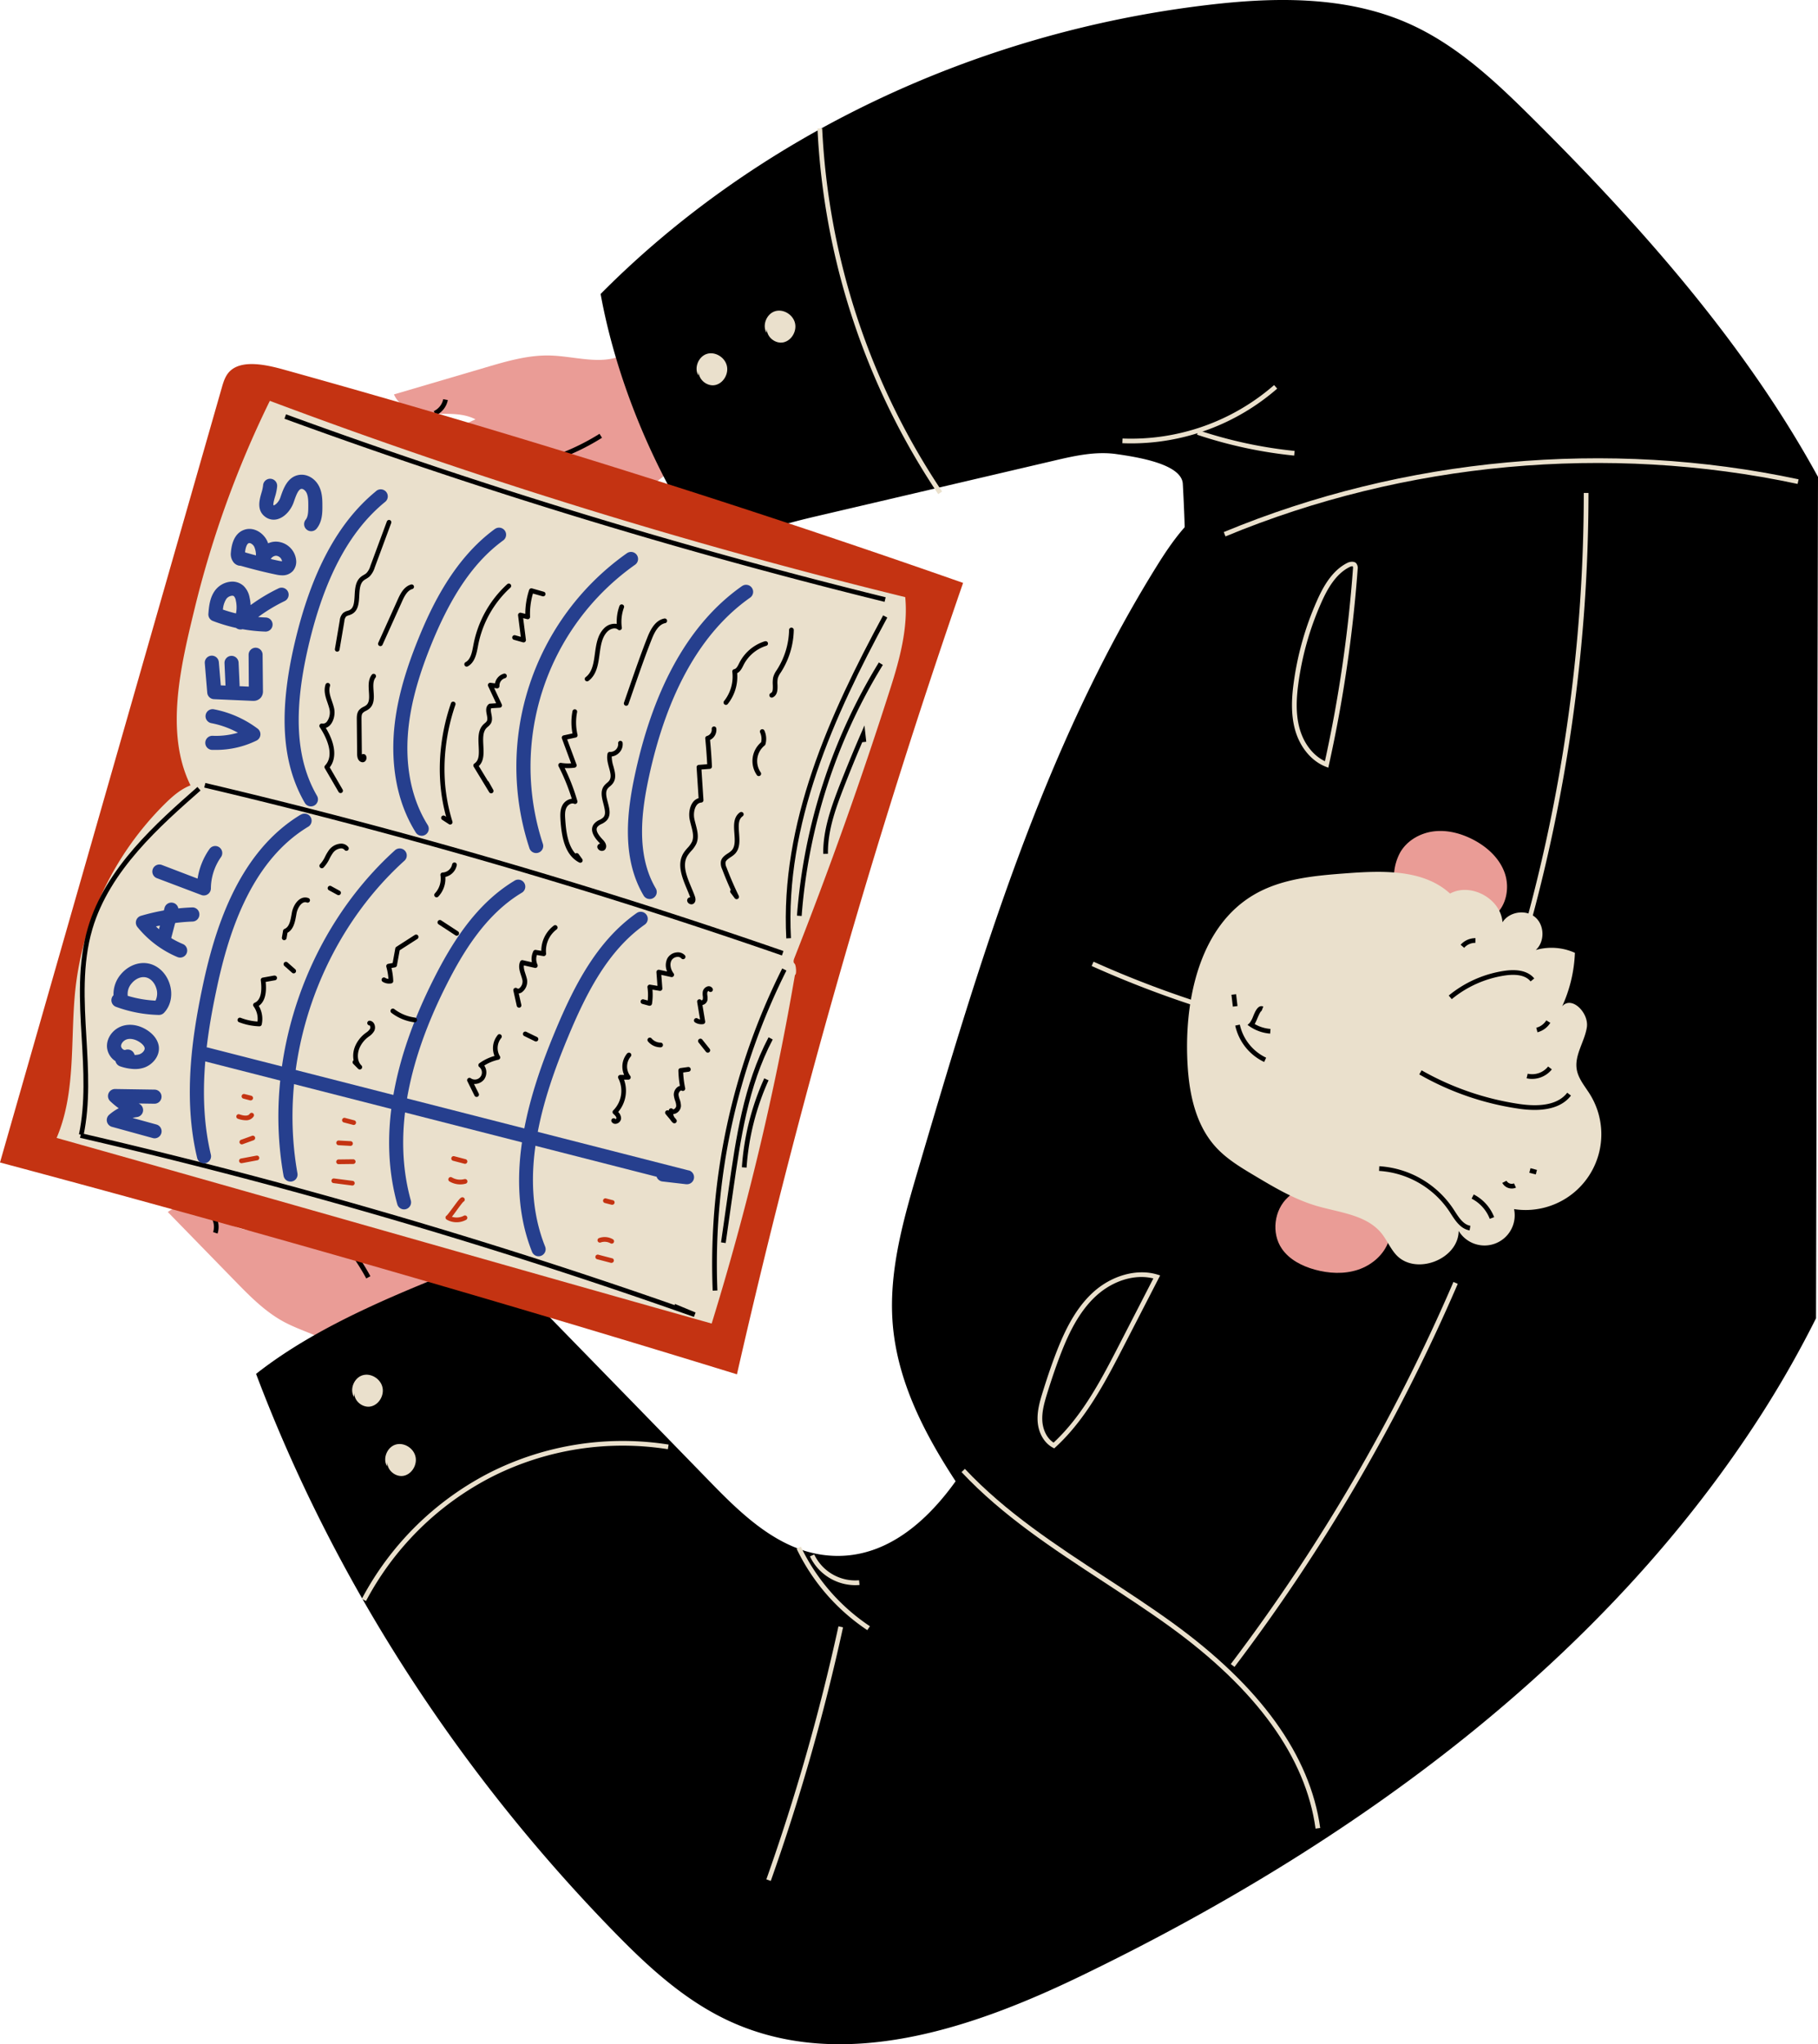 <svg xmlns="http://www.w3.org/2000/svg" viewBox="0 0.012 1080 1214.488" style=""><g><title>study05_267338816</title><g data-name="Слой 2"><path d="M731.87 293.86c-20.08 6-33.51 24.51-44.59 42.32-68 109.33-105.23 234.55-141.67 358.06-8.78 29.76-17.61 60.35-15.36 91.31 3.5 47.23 32.2 88.31 59.89 126.72 34.82 5 69.69-14.07 92.38-40.95s35.31-60.65 46.48-94a1769.69 1769.69 0 0 0 79.25-354.89c3.48-29.56 6-60.67-5.63-88.06s-42.23-49.04-70.75-40.51z"></path><path d="M193.25 669.05c-9.61-15-23.75-32.9-33.35-47.86-3.86-6-9.75-12.87-16.63-11q12.06 32.2 24.13 64.42l-37.81-56.39c-1.93-2.86-4.76-6.11-8.11-5.28-4.72 1.16-4 8.08-2.09 12.57l25.68 61.77a447.3 447.3 0 0 1-36.8-56.82c-4.73.26-4.94 7.2-3.52 11.73a314.18 314.18 0 0 0 44.41 88.72c-8.85-.26-16.5-5.79-24.38-9.82s-18.1-6.45-25.08-1l39.78 40.82c9.18 9.42 18.58 19 30.28 25 13.75 7.09 31.57 10.18 38.63 23.95.91 1.77 1.81 3.87 3.72 4.45s3.67-.55 5.24-1.6l53.91-36c-23.17-61.48-51.83-113.65-91.32-166.17-9.29 2.02 18.67 53.94 13.31 58.51z" fill="#ea9c96"></path><path d="M188.58 720.59c-10.11-6.33-22.42-7.89-33.29-9.28l-.35 2.77c10.58 1.35 22.57 2.88 32.15 8.88a60 60 0 0 1 12.43 11 132.9 132.9 0 0 1 18.06 25.59l2.46-1.33a135.81 135.81 0 0 0-18.44-26.13 63.5 63.5 0 0 0-13.02-11.5z"></path><path d="M180.22 705.74l1.71 2.21a55.48 55.48 0 0 1 13.42-7.67l-1-2.6a58.67 58.67 0 0 0-14.13 8.06z"></path><path d="M175.95 697.238l12.026-8.83 1.651 2.248-12.025 8.831z"></path><path d="M125.19 723a10 10 0 0 1 1.41 9l2.65.88a12.83 12.83 0 0 0-1.81-11.47z"></path><path d="M111.39 654l-.08 2.79h.33a12.79 12.79 0 0 0 7.86-2.7l-1.73-2.2a10 10 0 0 1-6.38 2.11z"></path><path d="M130.1 638.79l.18 2.79a8.89 8.89 0 0 0 7.42-5.1l-2.54-1.16a6.14 6.14 0 0 1-5.06 3.47z"></path><path d="M156.37 632.47l1.52 2.34 4.69-3.02-1.52-2.35-4.69 3.03z"></path><path d="M185.55 632.638l4.432-1.707 1.002 2.604-4.432 1.707z"></path><path d="M378.23 207.25c-2-.43-3.76.95-5.42 2.05-12.91 8.54-29.95 2.5-45.42 1.94-13.15-.48-26 3.27-38.66 7l-54.68 16.09c3.41 8.16 13.5 11.07 22.35 11.42s18.22-.72 26.06 3.39a313.63 313.63 0 0 0-82.2 55.56c-3.46 3.24-6.68 9.4-2.68 11.94a450.54 450.54 0 0 1 59.92-31.49l-52.66 41.26c-3.82 3-7.88 8.65-4.34 12 2.51 2.37 6.58.93 9.66-.63l60.6-30.61-52.62 44.32c5.08 5 13.57 1.93 19.88-1.42 15.71-8.33 36.83-17 52.53-25.36 2.44 6.6-47.38 38.16-40.24 44.4C310.47 342.64 361 311.23 411.37 269L382 211.21c-.84-1.69-1.92-3.56-3.77-3.96z" fill="#ea9c96"></path><path d="M327.84 271.17a60.41 60.41 0 0 1-16.23 3.49c-11.27.54-22.5-4-32.37-8l-1.05 2.59c9.56 3.88 20.31 8.25 31.49 8.28.68 0 1.37 0 2.06-.05a63 63 0 0 0 17-3.64 135.46 135.46 0 0 0 28.89-13.74l-1.49-2.36a133 133 0 0 1-28.3 13.43z"></path><path d="M297.18 286.3a58.57 58.57 0 0 0 8.34 13.93l2.17-1.75a56.13 56.13 0 0 1-7.94-13.27z"></path><path d="M289.272 291.571l2.542-1.151 6.156 13.59-2.541 1.152z"></path><path d="M257.69 244.26l1.15 2.55a12.8 12.8 0 0 0 7.2-9.12l-2.74-.53a10 10 0 0 1-5.61 7.1z"></path><path d="M213.1 295.23l-1.3 2.47a10 10 0 0 1 4.54 5l2.57-1.07a12.64 12.64 0 0 0-5.81-6.4z"></path><path d="M222.2 317.74l-1.52 2.35a6.14 6.14 0 0 1 2.71 5.5l2.78.23a8.9 8.9 0 0 0-3.97-8.08z"></path><path d="M240.483 338.468l2.467-1.302 2.604 4.935-2.467 1.302z"></path><path d="M266.01 352.663l2.153-1.776 3.023 3.664-2.152 1.775z"></path><path d="M909.77 69.66c-21.85-21.67-44.91-43.41-73.7-56C799.07-2.53 756.83-1.76 717.14 3 579 19.39 449.63 81 356.8 174.66c7.54 41.69 24.4 87.24 47.46 126.78a37.27 37.27 0 0 0 47 15.41c10.57-4.53 22.36-7.46 33.71-10.12l141-33c12.18-2.86 24.77-5.74 37.4-3.92s38.63 5.9 39.29 17.68a1116 1116 0 0 1-116.77 562.1c-19.09 38-51.55 80.51-97.23 74.16-27.16-3.77-48.24-24.24-66.91-43.44-42.31-43.55-87.9-90.18-130.22-133.72-47.71 18.88-100.08 38.68-139.41 69.65 45.7 121 118.14 234.13 211.38 330.17 20.91 21.54 43.53 42.69 71.57 55.16 66.52 29.57 143 3.26 206.28-27.26C804.8 1095.49 954 985.53 1047.51 838.53a622.07 622.07 0 0 0 31.32-55.34l1.17-499.84c-42.94-78.57-104.78-148.73-170.23-213.69z"></path><path d="M215.28 817.1c-5 1.59-7.72 8.33-5 12.81l.23-2.27c-.17 4.89 5.1 9 9.85 7.94s7.9-6.49 6.87-11.26c-1.09-5.16-6.95-8.81-11.95-7.22z" fill="#eae0cc"></path><path d="M460.37 184.93c-5 1.58-7.72 8.33-5 12.81l.23-2.27c-.17 4.88 5.1 9 9.85 7.93s7.9-6.49 6.87-11.26c-1.09-5.14-6.95-8.8-11.95-7.21z" fill="#eae0cc"></path><path d="M234.91 858.28c-5 1.59-7.72 8.34-5 12.81l.23-2.27c-.17 4.89 5.1 9 9.84 7.94s7.91-6.49 6.87-11.26c-1.08-5.16-6.93-8.8-11.94-7.22z" fill="#eae0cc"></path><path d="M291.56 874.59a177.64 177.64 0 0 0-76.62 75.31l2.48 1.3a174.69 174.69 0 0 1 75.39-74.11A172.21 172.21 0 0 1 396.75 861l.44-2.76a175 175 0 0 0-105.63 16.35z" fill="#eae0cc"></path><path d="M485.63 76.36a426.68 426.68 0 0 0 71.73 217.22l2.32-1.56a423.85 423.85 0 0 1-71.26-215.79z" fill="#eae0cc"></path><path d="M666.85 260.53l-.12 2.79c1.72.07 3.44.11 5.16.11a132.12 132.12 0 0 0 86.84-32.54l-1.84-2.1a129.2 129.2 0 0 1-90.04 31.74z" fill="#eae0cc"></path><path d="M711.11 258.27a266.19 266.19 0 0 0 57.7 12.42l.28-2.78A263.86 263.86 0 0 1 712 255.63z" fill="#eae0cc"></path><path d="M475.75 918.91l-2.52 1.21a120.84 120.84 0 0 0 42 48.37l1.55-2.32a118 118 0 0 1-41.03-47.26z" fill="#eae0cc"></path><path d="M483.7 923.52l-2.54 1.15a29.91 29.91 0 0 0 26.67 17.1 26.05 26.05 0 0 0 2.79-.13l-.29-2.78a27 27 0 0 1-26.63-15.34z" fill="#eae0cc"></path><path d="M648.5 573.91a616.19 616.19 0 0 0 87.22 31.53l.74-2.69a612.7 612.7 0 0 1-86.82-31.39z" fill="#eae0cc"></path><path d="M800.5 334.38c-9.25 4.57-14.56 14.44-18.15 22.53a179.38 179.38 0 0 0-13.76 48.3c-1.12 8.05-2 18.56.79 28.5 2.92 10.33 9.72 18.48 18.19 21.8l1.52.59.35-1.59a813.07 813.07 0 0 0 17.09-116.33 4.5 4.5 0 0 0-.91-3.58c-1.26-1.31-3.83-.87-5.12-.22zm3.24 3.6a809.05 809.05 0 0 1-16.66 114.27c-7-3.34-12.51-10.44-15-19.3-2.67-9.44-1.78-19.58-.71-27.36a176.42 176.42 0 0 1 13.55-47.54c3.4-7.67 8.39-17 16.84-21.17a3.65 3.65 0 0 1 1.5-.45c.27 0 .34.08.37.11.2.23.14 1.11.11 1.46z" fill="#eae0cc"></path><path d="M649.3 767.85c-10.76 9.82-17 23.54-21.31 34.4-2.74 7-5.42 14.72-8.43 24.38-1.93 6.17-3.49 11.76-3.15 17.67.42 7 3.88 13 9 15.74l.87.46.72-.67c18.2-16.66 30.09-39.73 40.58-60.08l21.62-42-1.59-.5c-12.21-3.73-27.28.51-38.31 10.6zm15.83 30.62c-10.73 20.83-21.83 42.36-39.22 58.61-4.54-2.88-6.45-8.48-6.71-12.94-.32-5.44 1.18-10.77 3-16.68 3-9.59 5.66-17.28 8.37-24.19 4.16-10.58 10.26-23.92 20.59-33.36 7.83-7.15 17.68-11.24 27-11.22a30 30 0 0 1 7 .84z" fill="#eae0cc"></path><path d="M419.88 210.28c-5 1.59-7.72 8.33-5 12.81l.23-2.27c-.17 4.89 5.11 9 9.85 7.94s7.91-6.49 6.87-11.27c-1.09-5.15-6.95-8.8-11.95-7.21z" fill="#eae0cc"></path><path d="M137.24 219.93c-3.22 2.71-4.41 6.65-5.49 10.43Q65.87 460.51 0 690.65q220.13 58.76 437.79 125.85a4472.76 4472.76 0 0 1 134.34-470.18q-199.47-70-403.78-126.79c-10.77-3-23.94-5.61-31.11.4z" fill="#c43312"></path><path d="M160.3 238.16a603.84 603.84 0 0 0-44.72 123.58c-8.21 33.82-17.8 73.65-2.41 104.86-6 2.33-10.9 6.69-15.46 11.2a183.53 183.53 0 0 0-52.85 109.26c-3.3 29.86.6 61.33-11.23 89 129.64 36.45 259.51 73.82 389.15 110.28a1638.65 1638.65 0 0 0 49.46-207.12c1.14-.09.68-6-.22-6.71s-.58-2.12-.16-3.19q31.32-79.5 57.29-161c5.45-17.08 10.37-35.71 8.61-53.55A3321.53 3321.53 0 0 1 160.3 238.16z" fill="#eae0cc"></path><path d="M121.33 467.91a3498.6 3498.6 0 0 1 343.18 99.75l.91-2.64A3500.56 3500.56 0 0 0 122 465.19z"></path><path d="M464.69 575.37a391.57 391.57 0 0 0-41.31 191.43l2.8-.11a388.74 388.74 0 0 1 41-190.06z"></path><path d="M524.64 365.6c-32 59.24-61.15 123.5-57.54 191.92l2.78-.15c-3.57-67.73 25.39-131.56 57.22-190.45z"></path><path d="M169 248.79a3430 3430 0 0 0 356.48 108.78l.66-2.71a3429 3429 0 0 1-356.23-108.69z"></path><path d="M400.75 775.37A3358.89 3358.89 0 0 0 48.17 673.26l-.62 2.74a3354.35 3354.35 0 0 1 364.67 106.4l1-2.61-12.22-5.08z"></path><path d="M52.24 551.11c-6.28 21.25-5 43.8-3.7 65.61 1.1 19 2.24 38.56-1.62 57.18l2.73.57c3.94-19 2.79-38.77 1.68-57.91-1.26-21.57-2.55-43.88 3.58-64.66 10.29-34.79 40.19-61.11 64.22-82.25l-1.84-2.1C93 488.93 62.74 515.54 52.24 551.11z"></path><path d="M432.76 707.11l-4.42 31 2.76.4 4.42-31c4.37-30.55 8.88-62.14 23.52-89.93l-2.47-1.31c-14.87 28.21-19.42 60.05-23.81 90.84z"></path><path d="M440.72 693.49l2.79.2a150.82 150.82 0 0 1 13.06-51.86l-2.57-1.15a153.65 153.65 0 0 0-13.28 52.81z"></path><path d="M473.45 544l2.78.21a333.07 333.07 0 0 1 48.24-149.17l-2.38-1.46A335.82 335.82 0 0 0 473.45 544z"></path><path d="M511.47 435.78c-4.51 10.37-8.86 21-13 31.57-4.88 12.65-9.63 26.16-9.41 39.95l2.79-.05c-.21-13.3 4.24-26 9.22-38.89a835.67 835.67 0 0 1 11.16-27.4l2.38-.27-1.07-9.69z"></path><path d="M93 668.11l-14.24-3.92a23.23 23.23 0 0 1 2.59-.51 4.19 4.19 0 0 0 1.15-8l-.19-.08 9.43.14a4.19 4.19 0 0 0 .07-8.38L68.35 647a4.19 4.19 0 0 0-2.9 7.22 47.16 47.16 0 0 0 5.07 4.21 29.05 29.05 0 0 0-5.65 3.85 4.18 4.18 0 0 0 1.64 7.19l24.28 6.68a3.74 3.74 0 0 0 1.1.15 4.18 4.18 0 0 0 1.11-8.19z" fill="#263f8e"></path><path d="M88.21 612.58c-4.55-3.24-9.84-4.44-14.53-3.31-6 1.45-10.35 6.87-10.13 12.61a10.89 10.89 0 0 0 5 8.54l.07.05a4.2 4.2 0 0 0 2.82 3.08 28.85 28.85 0 0 0 8.69 1.6 17.22 17.22 0 0 0 5-.7c5.2-1.55 10.06-6.83 9.18-13-.56-3.32-2.64-6.39-6.1-8.87zm-5.57 13.85a9.48 9.48 0 0 1-2.69.34 4.91 4.91 0 0 0-.15-.51 4.19 4.19 0 0 0-5.38-2.48 1.67 1.67 0 0 1-1.27-.32 2.7 2.7 0 0 1-1.23-1.9c-.07-1.71 1.68-3.65 3.74-4.15 2.27-.55 5.16.19 7.68 2 1.5 1.08 2.45 2.26 2.59 3.26.2 1.38-1.37 3.18-3.29 3.76z" fill="#263f8e"></path><path d="M88.08 572.42c-5.79-1.11-12 1.33-16.28 6.42a18.16 18.16 0 0 0-4.37 12.45 4 4 0 0 0-1 1.52 4.18 4.18 0 0 0 2.5 5.37 78.8 78.8 0 0 0 25.4 4.82h.08a4.21 4.21 0 0 0 3.06-1.31c4.06-4.3 5.33-10.88 3.3-17.18s-6.88-10.96-12.69-12.09zm4.31 22.08a70 70 0 0 1-16.51-2.85 9.56 9.56 0 0 1 2.36-7.45c1.78-2.15 4.91-4.18 8.24-3.56S92 584.37 92.8 587a9.82 9.82 0 0 1-.41 7.5z" fill="#263f8e"></path><path d="M114.18 539.11a124.36 124.36 0 0 0-30.47 5 4.19 4.19 0 0 0-2.07 6.65 61.07 61.07 0 0 0 23.76 17.84 4.19 4.19 0 1 0 3.24-7.73 52.61 52.61 0 0 1-16-10.46 116.82 116.82 0 0 1 21.8-2.9 4.18 4.18 0 0 0 4-4.34 4.11 4.11 0 0 0-4.26-4.06z" fill="#263f8e"></path><path d="M102.87 536.39a4.19 4.19 0 0 0-5.12 3l-4.24 16.21a4.19 4.19 0 1 0 8.1 2.12l4.25-16.21a4.18 4.18 0 0 0-2.99-5.12z" fill="#263f8e"></path><path d="M130.29 503.41a4.18 4.18 0 0 0-5.84 1 41.3 41.3 0 0 0-7.07 17.59l-21.19-8.1a4.19 4.19 0 0 0-3 7.83l26.41 10a4 4 0 0 0 1.48.28 4.2 4.2 0 0 0 4.2-4.17 32.82 32.82 0 0 1 6-18.63 4.19 4.19 0 0 0-.99-5.8z" fill="#263f8e"></path><path d="M153 432.87a63.14 63.14 0 0 0-26-11.48 4.19 4.19 0 0 0-1.57 8.23 54.64 54.64 0 0 1 15.91 5.69 45.79 45.79 0 0 1-14.91 1.85 4.19 4.19 0 1 0-.34 8.37h2.1a54.5 54.5 0 0 0 24.18-5.53 4.19 4.19 0 0 0 .66-7.11z" fill="#263f8e"></path><path d="M151.86 384.82a4.2 4.2 0 0 0-4.17 4.21l.12 18.9-16.65-.74-1.16-13.81a4.18 4.18 0 0 0-8.34.7l1.46 17.49a4.19 4.19 0 0 0 4 3.83l22.86 1h.41a5.64 5.64 0 0 0 4.58-1.95 5.8 5.8 0 0 0 1.24-3.91L156 389a4.18 4.18 0 0 0-4.14-4.18z" fill="#263f8e"></path><path d="M137.37 389.66a4.19 4.19 0 0 0-4 4.37l.59 13.23a4.2 4.2 0 0 0 4.17 4h.2a4.19 4.19 0 0 0 4-4.37l-.59-13.23a4.23 4.23 0 0 0-4.37-4z" fill="#263f8e"></path><path d="M165.47 349.56a106.25 106.25 0 0 0-16.59 9.95 25.69 25.69 0 0 0-.63-4.61 12.77 12.77 0 0 0-3.49-6.73 9.92 9.92 0 0 0-7.79-2.56 13.16 13.16 0 0 0-9.18 5.15c-3.26 4.37-3.68 9.9-4 13.94a4.19 4.19 0 0 0 2.67 4.23 96.33 96.33 0 0 0 13.8 4.14l.19.15a4.2 4.2 0 0 0 3.62.6 95.84 95.84 0 0 0 13.67 1.43h.12a4.19 4.19 0 0 0 .15-8.37c-1.55-.05-3.1-.15-4.64-.28a98.41 98.41 0 0 1 15.73-9.49 4.19 4.19 0 1 0-3.64-7.55zm-25.28 14.89q-3.91-.94-7.75-2.27a13.33 13.33 0 0 1 2.07-6.43 4.85 4.85 0 0 1 3.2-1.8 1.64 1.64 0 0 1 1.3.32 5.15 5.15 0 0 1 1.08 2.49 18.63 18.63 0 0 1 .1 7.69z" fill="#263f8e"></path><path d="M163.94 321.8a11.23 11.23 0 0 0-4.65 1 14.67 14.67 0 0 0-.67-1.6c-2.32-4.73-8.06-8.41-13.66-6.39-6.93 2.5-7.62 11.12-7.85 14a7.81 7.81 0 0 0 1.49 5.07 4.12 4.12 0 0 0 .79.88 5.33 5.33 0 0 0 1.61 1 4.48 4.48 0 0 0 1.91.37c7 2 14.14 3.81 21.3 5.29a17.15 17.15 0 0 0 3.38.4 8.26 8.26 0 0 0 6.42-2.6 8.48 8.48 0 0 0 1.93-6.29 12.27 12.27 0 0 0-12-11.13zm-18 6.51a3.19 3.19 0 0 0-.38-.26c.52-4.09 1.58-5.1 2.2-5.33.95-.35 2.6.77 3.3 2.19a12.53 12.53 0 0 1 1 5.07c-2.06-.53-4.06-1.09-6.06-1.67zm19.91 4.91q-2.52-.53-5-1.09a3.9 3.9 0 0 1 3.12-1.95 3.91 3.91 0 0 1 3.59 3.28 11.18 11.18 0 0 1-1.67-.24z" fill="#263f8e"></path><path d="M189.73 289.32c-2.29-4.94-7.23-7.89-12-7.17-6.87 1.05-9.33 8.09-10.95 12.74l-.31.91c-.92 2.59-3.21 4.56-4 4.42-.36-.66.48-3.61.88-5a30.05 30.05 0 0 0 1.28-6.1 4.19 4.19 0 1 0-8.35-.6 24.93 24.93 0 0 1-1 4.42c-1.17 4.11-2.93 10.33 2.35 14.17a8.35 8.35 0 0 0 7.58 1.23c4.46-1.38 7.82-5.87 9.18-9.72l.33-.94c1.08-3.09 2.42-6.93 4.3-7.21 1-.15 2.44.94 3.12 2.41 1 2.13 1 4.94 1 7.67 0 3.32-.08 6.44-1.53 8.21a4.19 4.19 0 0 0 6.5 5.3c3.46-4.26 3.43-9.86 3.41-13.56 0-3.31-.03-7.4-1.79-11.18z" fill="#263f8e"></path><path d="M178.55 484.05c-38 23-51.59 70.21-58.54 103.7-5.81 28-11.39 64.75-2.89 100.18a4.2 4.2 0 0 0 4.06 3.22 4.25 4.25 0 0 0 1-.12 4.19 4.19 0 0 0 3.1-5c-8.11-33.82-2.69-69.35 3-96.53 6.62-32 19.5-76.91 54.67-98.24a4.19 4.19 0 1 0-4.34-7.16z" fill="#263f8e"></path><path d="M223.42 291.8c-22.73 18.57-38.55 48.2-48.42 90.45-9.54 41-7.61 71.14 6.08 94.76a4.17 4.17 0 0 0 3.61 2.08 4.12 4.12 0 0 0 2.11-.56 4.18 4.18 0 0 0 1.52-5.72c-12.54-21.66-14.19-49.83-5.16-88.67 9.39-40.42 24.28-68.5 45.52-85.86a4.19 4.19 0 1 0-5.3-6.48z" fill="#263f8e"></path><path d="M409.16 695.39l-285.55-73a4.19 4.19 0 1 0-2.08 8.12l268.52 68.61a4.21 4.21 0 0 0 3.49 2.82l14.1 1.63h.48a4.18 4.18 0 0 0 1-8.24z" fill="#263f8e"></path><path d="M234.64 505.15C182 552.77 156 628.68 168.45 698.55a4.18 4.18 0 0 0 4.11 3.45 4.74 4.74 0 0 0 .75-.06 4.2 4.2 0 0 0 3.39-4.86c-11.92-67.09 13-140 63.56-185.71a4.19 4.19 0 0 0-5.62-6.22z" fill="#263f8e"></path><path d="M294 314.27c-24.07 17.56-37.39 45.42-45.31 64.85-8.91 21.86-13.61 40-14.78 57.23-1 15.35.36 37.91 13.06 58.2a4.17 4.17 0 0 0 3.54 2 4.11 4.11 0 0 0 2.23-.64 4.18 4.18 0 0 0 1.33-5.77c-11.5-18.39-12.77-39.08-11.8-53.19 1.11-16.27 5.61-33.63 14.18-54.64 12-29.37 25.48-48.83 42.49-61.24a4.19 4.19 0 0 0-4.94-6.77z" fill="#263f8e"></path><path d="M305.61 523.27c-23.47 14.1-37.83 38.33-47.72 57.87-25.35 50.1-32.71 95.29-21.88 134.31a4.19 4.19 0 0 0 4 3.07 4 4 0 0 0 1.13-.15 4.19 4.19 0 0 0 2.91-5.16c-10.25-37-3.09-80.11 21.29-128.29 9.38-18.53 22.92-41.48 44.55-54.47a4.19 4.19 0 1 0-4.31-7.18z" fill="#263f8e"></path><path d="M372.25 328.8a155.24 155.24 0 0 0-57.74 175.13 4.17 4.17 0 0 0 4 2.88 4 4 0 0 0 1.31-.21 4.17 4.17 0 0 0 2.67-5.28 146.93 146.93 0 0 1 54.63-165.69 4.19 4.19 0 1 0-4.84-6.83z" fill="#263f8e"></path><path d="M378.28 542.42c-23.86 16.76-37.4 43.67-48.48 70.24-14.49 34.75-31.68 86.15-13.74 131.07a4.21 4.21 0 0 0 3.88 2.64 4.28 4.28 0 0 0 1.56-.3 4.19 4.19 0 0 0 2.34-5.45c-16.61-41.6-1.41-88.52 13.69-124.73 10.6-25.42 23.45-51.08 45.56-66.61a4.19 4.19 0 0 0-4.81-6.86z" fill="#263f8e"></path><path d="M440.78 348.21C410 369.85 388.64 407.36 377.3 459.7c-4.7 21.73-8.39 49.57 5 72.29a4.19 4.19 0 1 0 7.22-4.25c-11.89-20.21-8.38-46-4-66.26 10.88-50.22 31.11-86 60.11-106.41a4.19 4.19 0 0 0-4.82-6.86z" fill="#263f8e"></path><path d="M152.38 686.57l-9.2 1.73a1.39 1.39 0 0 0 .25 2.76 1.14 1.14 0 0 0 .26 0l9.21-1.73a1.39 1.39 0 1 0-.52-2.74z" fill="#c43312"></path><path d="M149.72 674.8l-6.55 2.38a1.4 1.4 0 0 0 .47 2.71 1.34 1.34 0 0 0 .48-.08l6.56-2.39a1.4 1.4 0 0 0-1-2.62z" fill="#c43312"></path><path d="M148.29 661.82c-1.06 1.52-3.89 1-6.07.22a1.39 1.39 0 1 0-.89 2.64 14.7 14.7 0 0 0 4.61.89 5.26 5.26 0 0 0 4.64-2.15 1.4 1.4 0 1 0-2.29-1.6z" fill="#c43312"></path><path d="M149.34 651l-4.06-1a1.39 1.39 0 1 0-.7 2.7l4 1.06a1.34 1.34 0 0 0 .35 0 1.4 1.4 0 0 0 .36-2.75z" fill="#c43312"></path><path d="M209.54 701.57l-11.16-1.45a1.4 1.4 0 0 0-.36 2.77l11.17 1.45h.17a1.4 1.4 0 0 0 .18-2.78z" fill="#c43312"></path><path d="M209.85 688.75l-8.82.11a1.4 1.4 0 0 0 0 2.79l8.81-.11a1.4 1.4 0 0 0 1.38-1.41 1.42 1.42 0 0 0-1.37-1.38z" fill="#c43312"></path><path d="M208.37 678l-7.11-.4a1.38 1.38 0 0 0-1.47 1.31 1.41 1.41 0 0 0 1.32 1.48l7.1.4h.08a1.4 1.4 0 0 0 .08-2.79z" fill="#c43312"></path><path d="M210.47 665.61l-5.4-1.42a1.4 1.4 0 1 0-.71 2.7l5.4 1.42a1.49 1.49 0 0 0 .36.05 1.4 1.4 0 0 0 .35-2.75z" fill="#c43312"></path><path d="M275.64 722.24a9.14 9.14 0 0 1-7.19.66c.71-.86 1.66-2.14 3-4s3.37-4.55 3.81-4.91a1.4 1.4 0 1 0-1.32-2.46c-.74.4-1.73 1.64-4.73 5.71-1.34 1.81-3.36 4.55-3.81 4.91a1.4 1.4 0 0 0-.74 1.2 1.42 1.42 0 0 0 .69 1.23 11.6 11.6 0 0 0 5.88 1.58 11.73 11.73 0 0 0 5.75-1.48 1.4 1.4 0 0 0-1.38-2.43z" fill="#c43312"></path><path d="M275.83 700.52a9.63 9.63 0 0 1-7.38-1 1.39 1.39 0 1 0-1.45 2.38 12.45 12.45 0 0 0 6.39 1.77 12 12 0 0 0 3.16-.41 1.4 1.4 0 1 0-.72-2.7z" fill="#c43312"></path><path d="M276.59 688.7l-6.75-1.77a1.37 1.37 0 0 0-1.7 1 1.39 1.39 0 0 0 1 1.7l6.76 1.77a1.33 1.33 0 0 0 .34.05 1.4 1.4 0 0 0 .36-2.75z" fill="#c43312"></path><path d="M363.65 747.58l-8.1-2.12a1.4 1.4 0 1 0-.71 2.7l8.1 2.13a1.45 1.45 0 0 0 .35 0 1.4 1.4 0 0 0 .36-2.75z" fill="#c43312"></path><path d="M364.1 736.27a9.77 9.77 0 0 0-8.32-.69 1.4 1.4 0 0 0 1 2.61 7.11 7.11 0 0 1 5.92.49 1.4 1.4 0 0 0 1.91-.5 1.4 1.4 0 0 0-.51-1.91z" fill="#c43312"></path><path d="M364 713.05l-4-1.05a1.4 1.4 0 0 0-.71 2.71l4.06 1.06a1.34 1.34 0 0 0 .35 0 1.39 1.39 0 0 0 .35-2.74z" fill="#c43312"></path><path d="M163.05 579.56l-7 1.26a1.4 1.4 0 0 0-1.13 1.56c.68 5.12.6 11.61-3.69 13.41a1.43 1.43 0 0 0-.81.92 1.39 1.39 0 0 0 .23 1.2 12.57 12.57 0 0 1 2.32 9 33.71 33.71 0 0 1-10.09-2.25 1.4 1.4 0 0 0-1 2.6 36.34 36.34 0 0 0 12.23 2.49 1.41 1.41 0 0 0 1.37-1.08 15.42 15.42 0 0 0-1.74-11.06c2.64-1.81 4.95-5.75 4.08-14.23l5.68-1a1.4 1.4 0 0 0-.49-2.75z"></path><path d="M170.72 571.72a1.4 1.4 0 0 0-1.85 2.09l4.68 4.14a1.39 1.39 0 0 0 .92.35 1.4 1.4 0 0 0 .93-2.44z"></path><path d="M183.22 533.56a5.4 5.4 0 0 0-4.69.41c-2.8 1.58-4.59 5.25-5.13 8.19l-.17 1c-.67 3.74-1.35 7.6-4.22 8.73a1.39 1.39 0 0 0-.86 1.06l-.67 4a1.39 1.39 0 0 0 1.14 1.61.93.93 0 0 0 .23 0 1.4 1.4 0 0 0 1.38-1.16l.55-3.23c3.68-2 4.52-6.67 5.2-10.5l.17-1c.49-2.67 2.07-5.31 3.76-6.26a2.61 2.61 0 0 1 2.33-.22 1.4 1.4 0 1 0 1-2.62z"></path><path d="M201.78 529.22l-5.05-2.77a1.4 1.4 0 1 0-1.34 2.46l5.05 2.76a1.34 1.34 0 0 0 .67.17 1.39 1.39 0 0 0 .67-2.62z"></path><path d="M202.42 501.23a9.38 9.38 0 0 0-6.82 3.6 26.88 26.88 0 0 0-2.42 4 17.74 17.74 0 0 1-3 4.58 1.38 1.38 0 0 0 0 2 1.36 1.36 0 0 0 1 .43 1.39 1.39 0 0 0 1-.39 19.84 19.84 0 0 0 3.58-5.29 24.68 24.68 0 0 1 2.16-3.6 6.55 6.55 0 0 1 4.66-2.52 2.53 2.53 0 0 1 2.06.86 1.4 1.4 0 1 0 2.15-1.78 5.22 5.22 0 0 0-4.37-1.89z"></path><path d="M219.92 606.46a1.4 1.4 0 1 0-.49 2.75c.06 0 .24 0 .4.37a2 2 0 0 1 0 1.62 7.6 7.6 0 0 1-2.36 2.33l-.77.58a19.22 19.22 0 0 0-5.4 6.74 14.76 14.76 0 0 0-1.24 9.08l-.18.15a1.39 1.39 0 0 0 0 2l2.52 2.54.47.47a1.4 1.4 0 0 0 1.94-2l-.37-.37c-2.47-2.7-2.22-7.31-.63-10.62a16.42 16.42 0 0 1 4.61-5.75l.73-.55a9.76 9.76 0 0 0 3.17-3.3 4.75 4.75 0 0 0 0-4.13 3.35 3.35 0 0 0-2.4-1.91z"></path><path d="M246.51 604.56a25.55 25.55 0 0 1-12.28-5.06 1.38 1.38 0 0 0-1.95.26 1.4 1.4 0 0 0 .26 2 28.35 28.35 0 0 0 13.62 5.61h.17a1.4 1.4 0 0 0 .18-2.79z"></path><path d="M246.56 555.38l-11.11 7.14a1.43 1.43 0 0 0-.62.93l-1.57 8.69-2.67.5a1.39 1.39 0 0 0-1.09 1.75 37.13 37.13 0 0 1 1.27 7.18 4.33 4.33 0 0 1-2-.67 1.4 1.4 0 0 0-1.5 2.36 7.23 7.23 0 0 0 3.86 1.12 6.86 6.86 0 0 0 1.35-.13 1.4 1.4 0 0 0 1.13-1.42 40 40 0 0 0-1.06-7.72l2.14-.4a1.4 1.4 0 0 0 1.11-1.13l1.64-9 10.6-6.81a1.4 1.4 0 0 0-1.51-2.35z"></path><path d="M272.09 553.36l-10-6.54a1.4 1.4 0 0 0-1.54 2.34l10 6.54a1.5 1.5 0 0 0 .76.23 1.43 1.43 0 0 0 1.17-.63 1.41 1.41 0 0 0-.39-1.94z"></path><path d="M270.22 512.43a1.41 1.41 0 0 0-1.62 1.13 6.07 6.07 0 0 1-5.61 4.82 1.38 1.38 0 0 0-1.05.51 1.4 1.4 0 0 0-.29 1.12 12.74 12.74 0 0 1-3.3 10.76 1.4 1.4 0 0 0 1 2.36 1.36 1.36 0 0 0 1-.42 15.57 15.57 0 0 0 4.22-11.71 8.92 8.92 0 0 0 6.79-7 1.4 1.4 0 0 0-1.14-1.57z"></path><path d="M295.68 614.94a12.15 12.15 0 0 0-1.91 12.41 28.71 28.71 0 0 0-9 4.35 1.39 1.39 0 0 0-.07 2.21 4.19 4.19 0 0 1-5.07 6.67 1.39 1.39 0 0 0-2 1.77l4.26 8.58a1.39 1.39 0 0 0 1.25.77 1.37 1.37 0 0 0 .62-.14 1.4 1.4 0 0 0 .63-1.87l-2.82-5.69a7.2 7.2 0 0 0 6-2.67 7.27 7.27 0 0 0 .11-8.27 26.14 26.14 0 0 1 8.39-3.46 1.39 1.39 0 0 0 .88-2.11 9.38 9.38 0 0 1 .8-10.76 1.39 1.39 0 1 0-2.11-1.82z"></path><path d="M319 616.11l-6.4-3.12a1.4 1.4 0 0 0-1.23 2.51l6.41 3.13a1.43 1.43 0 0 0 .61.14 1.4 1.4 0 0 0 .61-2.66z"></path><path d="M329 549.91a18.81 18.81 0 0 0-7.44 15l-3.25-.54a1.39 1.39 0 0 0-1.49.77 10.68 10.68 0 0 0-.85 6.56l-5.36-1.22a1.37 1.37 0 0 0-1.58.78c-1.27 2.77-.32 5.67.51 8.23a28.52 28.52 0 0 1 .83 2.89 5.19 5.19 0 0 1-1.87 4.76 1 1 0 0 1-1.34 0 1.4 1.4 0 0 0-2.18 1.44l2 9a1.4 1.4 0 0 0 1.36 1.09 1.1 1.1 0 0 0 .31 0 1.4 1.4 0 0 0 1.06-1.67l-1.54-6.77a4.22 4.22 0 0 0 1.81-.67 7.9 7.9 0 0 0 3.1-7.66 31.12 31.12 0 0 0-.92-3.21c-.59-1.83-1.17-3.59-.94-5.13l6.49 1.48a1.42 1.42 0 0 0 1.4-.48 1.4 1.4 0 0 0 .17-1.47 7.93 7.93 0 0 1-.35-5.71l3.86.64a1.4 1.4 0 0 0 1.62-1.53 15.92 15.92 0 0 1 6.23-14.29 1.41 1.41 0 0 0 .29-2 1.39 1.39 0 0 0-1.93-.29z"></path><path d="M372.62 625.79a12.16 12.16 0 0 0-1.84 12.84h-2.24a1.37 1.37 0 0 0-1.2.67 1.41 1.41 0 0 0 0 1.38 16.42 16.42 0 0 1-3 19 1.4 1.4 0 0 0 0 2.05c.9.79 1.85 1.72 1.83 2.62a.55.55 0 0 1-.19.32 1 1 0 0 1-.35.21 1.4 1.4 0 0 0-2.3 1.58 2.48 2.48 0 0 0 2.18 1.23 2.94 2.94 0 0 0 .82-.11 3.51 3.51 0 0 0 2.64-3.18 5.49 5.49 0 0 0-1.72-3.76 19.53 19.53 0 0 0 3.46-19.19h2.56a1.4 1.4 0 0 0 1.1-2.27 9.19 9.19 0 0 1 .35-11.5 1.4 1.4 0 0 0-2.08-1.87z"></path><path d="M392.5 619.45a7.16 7.16 0 0 1-5.4-2.48 1.39 1.39 0 0 0-2.14 1.79 9.75 9.75 0 0 0 7.41 3.48h.18a1.4 1.4 0 0 0 0-2.79z"></path><path d="M402 565.84a7.12 7.12 0 0 0-5.53 3.53 9.23 9.23 0 0 0-.16 7.81l-4.66-1a1.42 1.42 0 0 0-1.22.31 1.38 1.38 0 0 0-.47 1.16l.61 8.07-4.33-.71a1.36 1.36 0 0 0-1.2.38 1.39 1.39 0 0 0-.41 1.19 32.57 32.57 0 0 1 .16 7.83l-2.47-.67a1.39 1.39 0 1 0-.74 2.69l4 1.1a1.57 1.57 0 0 0 .37 0 1.44 1.44 0 0 0 .77-.23 1.41 1.41 0 0 0 .61-1 34.68 34.68 0 0 0 .26-8.33l4.26.7a1.4 1.4 0 0 0 1.18-.35 1.38 1.38 0 0 0 .44-1.13l-.61-8 5.87 1.3a1.4 1.4 0 0 0 1.47-.61 1.38 1.38 0 0 0-.06-1.6c-1.56-2.07-2.54-5.25-1.23-7.68a4.3 4.3 0 0 1 3.33-2.07 2.86 2.86 0 0 1 2.54.9 1.4 1.4 0 0 0 2.17-1.76 5.6 5.6 0 0 0-4.95-1.83z"></path><path d="M408.74 633.93l-4.53.64A1.4 1.4 0 0 0 403 636a58.61 58.61 0 0 0 .91 9.15 3.79 3.79 0 0 0-1.11.46 5.66 5.66 0 0 0-2.52 5 14 14 0 0 0 .78 3.31 9.7 9.7 0 0 1 .66 3.11 2.44 2.44 0 0 1-1.48 2c-.35.12-.45 0-.51-.07a1.4 1.4 0 0 0-2.42.57c0 .11-.05.21-.07.31a1.4 1.4 0 0 0-1.87 2l2.91 3.51a7.33 7.33 0 0 0 1.42 1.68 1.41 1.41 0 0 0 .91.34 1.38 1.38 0 0 0 1-.4 1.4 1.4 0 0 0 .1-1.89l-1.15-1.38a5 5 0 0 1-.61-1.87 3.48 3.48 0 0 0 1.24-.21 5.21 5.21 0 0 0 3.34-4.5 12 12 0 0 0-.79-4.05 11.7 11.7 0 0 1-.65-2.66 2.87 2.87 0 0 1 1.19-2.4c.37-.23.54-.13.65-.06a1.4 1.4 0 0 0 2.1-1.48 56.9 56.9 0 0 1-1.18-9.28l3.28-.46a1.39 1.39 0 0 0 1.19-1.58 1.42 1.42 0 0 0-1.58-1.22z"></path><path d="M417.23 617.67a1.4 1.4 0 1 0-2.19 1.74l4.34 5.47a1.37 1.37 0 0 0 1.09.53 1.43 1.43 0 0 0 .87-.3 1.41 1.41 0 0 0 .22-2z"></path><path d="M420.49 586a4.1 4.1 0 0 0-3 3.18 9.37 9.37 0 0 0 0 2.55 6.22 6.22 0 0 1 0 2 1.19 1.19 0 0 1-.77.65 1.38 1.38 0 0 0-1.57-.65 1.4 1.4 0 0 0-1 1.57l1.73 10.36a4.53 4.53 0 0 1-1.49-.58 1.39 1.39 0 0 0-1.47 2.37 7.08 7.08 0 0 0 4.82 1 1.42 1.42 0 0 0 .92-.56 1.4 1.4 0 0 0 .25-1.05l-1.62-9.73a3.9 3.9 0 0 0 2.93-2.72 8.28 8.28 0 0 0 0-2.93 6.92 6.92 0 0 1-.05-1.8c.07-.45.66-.91.72-1a1.4 1.4 0 1 0 2.31-1.57 2.57 2.57 0 0 0-2.71-1.09z"></path><path d="M195.88 455.9c4.27-5.42 3.41-14-2.34-23.44a6 6 0 0 0 2.59-1.7c2.18-2.36 3.14-6.63 2.3-10.15-.32-1.36-.78-2.71-1.22-4-1.08-3.16-2.09-6.15-1.2-8.94a1.4 1.4 0 1 0-2.66-.85c-1.17 3.66 0 7.23 1.21 10.69.43 1.25.85 2.51 1.15 3.76a9.14 9.14 0 0 1-1.63 7.61 2.92 2.92 0 0 1-2.74 1 1.42 1.42 0 0 0-1.39.63 1.39 1.39 0 0 0 0 1.53c2.4 3.58 9.72 15.78 3.18 22.73a1.4 1.4 0 0 0-.19 1.66l8.18 14.05a1.38 1.38 0 0 0 1.2.7 1.43 1.43 0 0 0 .71-.19 1.4 1.4 0 0 0 .5-1.91z"></path><path d="M231.61 309a1.4 1.4 0 0 0-1.8.82L220 336.31a10.23 10.23 0 0 1-2.34 4.21 9.89 9.89 0 0 1-1.56 1.06 12.61 12.61 0 0 0-1.87 1.27c-3.12 2.65-3.35 7.06-3.56 10.95-.25 4.62-.58 7.5-3.12 8.71a8.43 8.43 0 0 1-1.13.41 7 7 0 0 0-2.67 1.35 7.16 7.16 0 0 0-1.91 4.35l-2.88 16.93a1.4 1.4 0 0 0 1.14 1.61 1 1 0 0 0 .24 0 1.39 1.39 0 0 0 1.36-1.16l2.88-16.93a4.81 4.81 0 0 1 1-2.75 4.73 4.73 0 0 1 1.67-.76 12 12 0 0 0 1.45-.55c4.24-2 4.49-6.83 4.72-11.08.19-3.65.38-7.1 2.58-9a11 11 0 0 1 1.49-1 13.61 13.61 0 0 0 2-1.37 12.83 12.83 0 0 0 3.1-5.33l9.83-26.54a1.39 1.39 0 0 0-.81-1.69z"></path><path d="M220.92 400.82c-2.28 2.84-2 6.67-1.78 10.06s.44 6.47-1.64 8.14a10 10 0 0 1-1.48.89 8.24 8.24 0 0 0-2.75 2c-1.34 1.69-1.32 4-1.31 5.47l.2 20.57c0 3.46 1.5 4.55 2.71 4.86a2.67 2.67 0 0 0 .55.07 2.19 2.19 0 0 0 1.93-1.19 2.77 2.77 0 0 0-.25-3.2 1.83 1.83 0 0 0-2.14-.26v-.31l-.2-20.57c0-1.52 0-2.85.71-3.7a5.94 5.94 0 0 1 1.88-1.3 12.11 12.11 0 0 0 1.9-1.18c3.22-2.59 2.94-6.8 2.68-10.51-.21-3.16-.41-6.14 1.18-8.12a1.4 1.4 0 0 0-2.18-1.75z"></path><path d="M244.23 347.26c-4.14 1.16-6.27 5.21-7.93 8.91l-11.59 25.74a1.39 1.39 0 0 0 .7 1.85 1.42 1.42 0 0 0 .57.12 1.38 1.38 0 0 0 1.27-.82l11.6-25.74c1.4-3.13 3.15-6.53 6.14-7.37a1.4 1.4 0 0 0-.76-2.69z"></path><path d="M269.66 416.94a1.39 1.39 0 0 0-1.77.87 122 122 0 0 0-5.95 26.63 113.65 113.65 0 0 0-.31 21.55 105.89 105.89 0 0 0 3.4 19.26l-.9-.58a1.4 1.4 0 0 0-1.52 2.34l4.05 2.64a1.33 1.33 0 0 0 .76.23 1.39 1.39 0 0 0 1.34-1.81 104.11 104.11 0 0 1-4.35-22.31 111.41 111.41 0 0 1 .31-21 119 119 0 0 1 5.81-26 1.4 1.4 0 0 0-.87-1.82z"></path><path d="M301.26 347.13a65.14 65.14 0 0 0-20 35.89l-.11.55c-.74 4-1.52 8.17-4.59 9.87a1.39 1.39 0 0 0-.55 1.89 1.38 1.38 0 0 0 1.9.55c4.22-2.33 5.21-7.58 6-11.8l.1-.55a62.34 62.34 0 0 1 19.15-34.34 1.4 1.4 0 1 0-1.89-2.06z"></path><path d="M299.39 400.22a7.39 7.39 0 0 0-5.33 5.8l-2.63-.36a1.47 1.47 0 0 0-1.32.56 1.39 1.39 0 0 0-.13 1.42l4.75 10.18-3.61.23a1.31 1.31 0 0 0-.83.34c-2 1.71-1.49 4.23-1.1 6.26.28 1.47.55 2.85 0 3.77a5 5 0 0 1-1.18 1.23c-.28.24-.56.49-.83.75-3.31 3.28-3.06 8.09-2.83 12.74s.43 8.53-2.52 10.48a1.39 1.39 0 0 0-.43 1.89l9.24 15.21a1.4 1.4 0 0 0 2.41-1.41l-2.7-4.81a1.39 1.39 0 0 0-.55-.55l-5.37-8.83c3.18-2.94 2.94-7.6 2.71-12.12-.21-4.22-.42-8.22 2-10.62.21-.21.45-.41.68-.61a7.43 7.43 0 0 0 1.8-2c1-1.81.62-3.85.27-5.65-.3-1.58-.47-2.66-.06-3.33l5.08-.32a1.4 1.4 0 0 0 1.11-.69 1.36 1.36 0 0 0 .06-1.3l-4.53-9.71 1.58.21a1.37 1.37 0 0 0 1.14-.36 1.39 1.39 0 0 0 .44-1.12 4.56 4.56 0 0 1 3.32-4.58 1.4 1.4 0 0 0 1-1.7 1.39 1.39 0 0 0-1.64-1z"></path><path d="M323.06 351.58l-7-2a1.41 1.41 0 0 0-1.71.91 45.26 45.26 0 0 0-2.29 14.21l-2.58-.64a1.4 1.4 0 0 0-1.72 1.53l1.62 12.77-3.22-.9a1.4 1.4 0 1 0-.75 2.69l5.25 1.47a1.5 1.5 0 0 0 .37.05 1.41 1.41 0 0 0 .91-.34 1.39 1.39 0 0 0 .48-1.23l-1.63-12.84 2.36.59a1.4 1.4 0 0 0 1.74-1.41 42.36 42.36 0 0 1 1.71-13.8l5.69 1.62a1.39 1.39 0 0 0 .76-2.68z"></path><path d="M343.75 507.43a1.39 1.39 0 0 0-1.95-.31c-4.36-4.77-5.52-12.72-6-20.21-.16-2.31-.33-4.94.68-7 .82-1.71 2.95-3.1 4.6-2.37a1.4 1.4 0 0 0 1.9-1.67 121.77 121.77 0 0 0-7.52-19.57 28.5 28.5 0 0 0 5.91-.21 1.42 1.42 0 0 0 1-.67 1.37 1.37 0 0 0 .11-1.2l-5.54-14.93 5.07-1.1a1.38 1.38 0 0 0 1.06-1.69 31.79 31.79 0 0 1-.24-13.42 1.39 1.39 0 1 0-2.73-.55 34.44 34.44 0 0 0 0 13.23l-5.28 1.14a1.38 1.38 0 0 0-.93.7 1.36 1.36 0 0 0-.08 1.15l5.47 14.76a25.33 25.33 0 0 1-6-.27 1.42 1.42 0 0 0-1.35.56 1.4 1.4 0 0 0-.11 1.46 120.16 120.16 0 0 1 7.86 19.3 7.37 7.37 0 0 0-5.72 4.15c-1.32 2.75-1.12 5.9-1 8.43.67 10 2.51 20.85 11.14 25.29a1.41 1.41 0 0 0 1.7-.34 1.4 1.4 0 0 0 .06-1.73z"></path><path d="M369.83 359.19a1.39 1.39 0 0 0-1.83.81 27.2 27.2 0 0 0-1.61 10.69 8.7 8.7 0 0 0-7.51 2.58c-3.95 3.95-4.73 9.63-5.48 15.13s-1.51 10.91-5.47 13.9a1.39 1.39 0 0 0-.28 1.95 1.37 1.37 0 0 0 1.11.56 1.42 1.42 0 0 0 .85-.28c4.89-3.69 5.74-9.82 6.55-15.75.73-5.27 1.41-10.25 4.69-13.54 1.73-1.73 4.65-2.62 6.23-1.18a1.39 1.39 0 0 0 1.6.2 1.38 1.38 0 0 0 .72-1.43 24.45 24.45 0 0 1 1.26-11.83 1.39 1.39 0 0 0-.83-1.81z"></path><path d="M368.39 440.13a1.41 1.41 0 0 0-1.17 1.59 4.65 4.65 0 0 1-4.8 5 1.39 1.39 0 0 0-1.52 1.09c-.59 2.76.16 5.54.89 8.23.87 3.17 1.61 5.91 0 7.93a9.46 9.46 0 0 1-1.24 1.19 11.6 11.6 0 0 0-1.65 1.64c-2.43 3.12-1.37 7.16-.43 10.72 1 4 1.54 6.48-.17 8.21a8.5 8.5 0 0 1-2.19 1.4 8.49 8.49 0 0 0-3.51 2.72c-2.84 4.29 1.88 9.22 3.66 11.08.09.1.19.2.27.3a1.37 1.37 0 0 0-.67.2 1.93 1.93 0 0 0-1 2.05 2.86 2.86 0 0 0 2.39 2.05 2.25 2.25 0 0 0 .44 0 2.29 2.29 0 0 0 2-1.17c.51-.9 1-2.8-1.5-5.4-3.38-3.53-4.44-5.95-3.34-7.61a6.29 6.29 0 0 1 2.46-1.78 10.66 10.66 0 0 0 2.89-1.91c3-3 1.86-7.18.89-10.89-.85-3.22-1.65-6.26-.07-8.3a8.78 8.78 0 0 1 1.27-1.23 10.88 10.88 0 0 0 1.61-1.58c2.48-3.12 1.47-6.82.5-10.4a19.44 19.44 0 0 1-1-5.81 7.35 7.35 0 0 0 4.46-2.27 7.1 7.1 0 0 0 2-5.93 1.41 1.41 0 0 0-1.47-1.12z"></path><path d="M394.73 367.46c-5.44 1-8.29 6.55-10.16 11.28-3.79 9.58-7.21 19.45-10.54 29.06l-3.35 9.66a1.39 1.39 0 0 0 .86 1.77 1.42 1.42 0 0 0 .45.08 1.4 1.4 0 0 0 1.33-.94l3.36-9.71c3.31-9.53 6.72-19.37 10.49-28.89 1.6-4.06 4-8.81 8.06-9.56a1.4 1.4 0 0 0-.5-2.75z"></path><path d="M424 431.62a1.4 1.4 0 0 0-1.2 1.57 3.87 3.87 0 0 1-2.78 4.06 1.39 1.39 0 0 0-1.06 1.49c.5 5.08.89 10.23 1.15 15.31l-5 .38a1.4 1.4 0 0 0-1.29 1.48l1.19 18.3a6.66 6.66 0 0 0-3.42 2.46c-2.16 2.88-2.49 7.28-1.85 10.35.23 1.08.51 2.18.8 3.28.94 3.55 1.82 6.91.53 9.83a15 15 0 0 1-2.59 3.6 23 23 0 0 0-2.41 3.07c-4.14 6.71-.84 14.61 2.07 21.58.68 1.62 1.35 3.23 1.93 4.8a1.39 1.39 0 0 0-1.07.26 1.87 1.87 0 0 0-.77 1.83 2.52 2.52 0 0 0 1.74 1.87 2.36 2.36 0 0 0 .78.13 2.18 2.18 0 0 0 1.53-.61c1-1 1.14-2.43.45-4.32-.6-1.65-1.3-3.34-2-5-2.78-6.66-5.66-13.54-2.27-19a21.41 21.41 0 0 1 2.12-2.7 17.23 17.23 0 0 0 3.06-4.31c1.68-3.82.63-7.81-.39-11.68-.27-1.05-.55-2.09-.76-3.12-.61-2.92-.05-6.25 1.34-8.11a3.73 3.73 0 0 1 2.77-1.6 1.4 1.4 0 0 0 1.29-1.48l-1.18-18.16 4.94-.37a1.41 1.41 0 0 0 1.29-1.46c-.25-5.22-.63-10.5-1.13-15.73a6.66 6.66 0 0 0 3.73-6.73 1.36 1.36 0 0 0-1.54-1.27z"></path><path d="M454.33 381a25.54 25.54 0 0 0-15.07 12.72l-.17.35c-.8 1.61-1.63 3.27-2.92 3.5a1.4 1.4 0 0 0-1.14 1.56 23.22 23.22 0 0 1-4.87 17.34 1.4 1.4 0 0 0 .21 2 1.46 1.46 0 0 0 .87.32 1.39 1.39 0 0 0 1.09-.52 26 26 0 0 0 5.59-18.33c1.84-.91 2.84-2.92 3.67-4.58l.17-.35a22.7 22.7 0 0 1 13.39-11.3 1.4 1.4 0 1 0-.82-2.67z"></path><path d="M439.57 482.63c-4 2.87-3.65 7.79-3.3 12.55.29 4 .57 7.85-1.71 10.18a13.76 13.76 0 0 1-2.2 1.67c-1.68 1.11-3.59 2.38-4.09 4.7a8 8 0 0 0 .71 4.61c1.57 4.16 3.29 8.3 5.14 12.36a1.4 1.4 0 0 0-.06 1.75l2.42 3.22a1.4 1.4 0 0 0 2.38-1.45c-2.66-5.48-5.11-11.15-7.27-16.87a5.76 5.76 0 0 1-.59-3c.26-1.21 1.49-2 2.9-3a15.22 15.22 0 0 0 2.65-2c3.16-3.23 2.83-7.86 2.5-12.34s-.59-8.11 2.15-10.08a1.39 1.39 0 1 0-1.63-2.26z"></path><path d="M452.25 433.37a1.4 1.4 0 0 0-.69 1.85 9.12 9.12 0 0 1 .59 5.78 14.65 14.65 0 0 0-2.44 19.63 1.4 1.4 0 0 0 2.22-1.69 11.85 11.85 0 0 1 2.28-16 1.44 1.44 0 0 0 .51-.74 11.93 11.93 0 0 0-.62-8.15 1.4 1.4 0 0 0-1.85-.68z"></path><path d="M470.19 372.89a1.37 1.37 0 0 0-1.43 1.37 45.47 45.47 0 0 1-7.09 23.47l-.28.44a13.54 13.54 0 0 0-2.09 4.32 18.27 18.27 0 0 0-.22 4.38c.1 2.91 0 4.35-1.23 4.93a1.41 1.41 0 0 0-.66 1.87 1.4 1.4 0 0 0 1.26.79 1.41 1.41 0 0 0 .6-.13c3-1.44 2.91-4.83 2.83-7.55a15.19 15.19 0 0 1 .15-3.68 11.07 11.07 0 0 1 1.71-3.42l.29-.45a48.21 48.21 0 0 0 7.52-24.92 1.39 1.39 0 0 0-1.36-1.42z"></path><path d="M818.62 714.05c-3.71-2.82-8.33-4.12-12.84-5.31-11.85-3.13-24.22-6-36.27-3.74 0 2.66-2.44 4.54-4.41 6.34-8.26 7.54-9.93 21.32-3.61 30.54 4.47 6.51 12 10.33 19.6 12.43 8.32 2.28 17.31 2.78 25.51.1s15.48-8.83 18.32-17 .56-18.12-6.3-23.36z" fill="#ea9c96"></path><path d="M875.17 498.86c-7.21-3.75-15.42-5.93-23.5-4.92s-16 5.53-20 12.74a30.78 30.78 0 0 0-3.41 11.15c-.57 4.4-.41 9.2 2.16 12.76 2 2.75 5.12 4.36 8.14 5.86 7.28 3.64 14.61 7.3 22.37 9.73 8.78 2.76 19.14 3.65 26.55-2s9.52-16.73 6.4-25.56-10.5-15.49-18.71-19.76z" fill="#ea9c96"></path><path d="M936.68 635.36c-1.44-8.54 4.67-16.45 6-25s-9-19-14.65-12.5a84.31 84.31 0 0 0 7.56-31.77 33.8 33.8 0 0 0-23.24-1.67c5.46-5 5.24-14.84-.44-19.57s-15.42-3.17-19.33 3.1c-1-14-18.8-23.77-31.17-17.07-15.69-14.35-39.54-13.65-60.75-12.1-19.27 1.42-39.31 3.07-55.94 12.91-30.89 18.27-40.38 58.79-39.49 94.68.49 19.72 3.82 40.75 17.17 55.28 6.37 6.94 14.59 11.87 22.68 16.7 11.73 7 23.63 14.1 36.74 18 13.75 4.07 29.86 5.28 38.89 16.41 3.2 4 5.16 8.82 8.55 12.61 11.43 12.72 37.11 3 37.28-14.07a17.93 17.93 0 0 0 32.9-12.94 45 45 0 0 0 45.11-68.16c-2.98-4.81-6.94-9.28-7.87-14.84z" fill="#eae0cc"></path><path d="M736.53 608.75l-2.73.57a31.33 31.33 0 0 0 17.2 21.62l1.17-2.54a28.52 28.52 0 0 1-15.64-19.65z"></path><path d="M747 604.9c.58-1.34 1.77-4.13 2.46-4.3l1-2.6c-3.06-1.18-4.72 2.68-6 5.8a15.26 15.26 0 0 1-2.09 3.93l-1.27 1.2 1.45 1a24.88 24.88 0 0 0 12 4.16l.21-2.79a22 22 0 0 1-9.4-2.9 30.49 30.49 0 0 0 1.64-3.5z"></path><path d="M731.552 591.006l2.77-.327.831 7.051-2.77.327z"></path><path d="M864.16 719.49l-.85-1.31a57.13 57.13 0 0 0-43.92-25.31l-.15 2.79A54.31 54.31 0 0 1 861 719.71l.83 1.29c2.75 4.27 5.87 9.11 11.2 10l.46-2.75c-4.14-.69-6.78-4.79-9.33-8.76z"></path><path d="M875.49 709.64l-1.27 2.49a22.73 22.73 0 0 1 10.79 12l2.61-1a25.54 25.54 0 0 0-12.13-13.49z"></path><path d="M894.94 701.51l-2.49 1.26a6.38 6.38 0 0 0 5.65 3.35 5.77 5.77 0 0 0 2.48-.53l-1.18-2.53a3.59 3.59 0 0 1-4.46-1.55z"></path><path d="M908.51 696.76l3.83 1 .7-2.7-3.82-1.01-.71 2.71z"></path><path d="M902.52 655.9a166.86 166.86 0 0 1-58-20l-1.39 2.42a167.17 167.17 0 0 0 59 20.36 65.06 65.06 0 0 0 9.46.75c10 0 17.3-2.83 21.66-8.53l-2.22-1.7c-4.98 6.48-14.57 8.74-28.51 6.7z"></path><path d="M907.54 637.91l-.65 2.71a13.65 13.65 0 0 0 3.19.38 15.08 15.08 0 0 0 11.81-5.66l-2.21-1.71a12.14 12.14 0 0 1-12.14 4.28z"></path><path d="M912.65 610.59l.68 2.7a12.71 12.71 0 0 0 7.65-5.61l-2.38-1.47a9.91 9.91 0 0 1-5.95 4.38z"></path><path d="M893.81 576.77a67.45 67.45 0 0 0-33.17 14.69l1.78 2.16a64.72 64.72 0 0 1 31.79-14.09c5-.72 11.63-.7 15.06 3.55l2.17-1.76c-3.37-4.17-9.44-5.74-17.63-4.55z"></path><path d="M869.81 563.12a8.66 8.66 0 0 1 6.65-2.94l.06-2.8a11.72 11.72 0 0 0-8.82 3.92z"></path><path d="M901.65 565.39l2.69.78a973.58 973.58 0 0 0 39.32-273.3h-2.8a969.94 969.94 0 0 1-39.21 272.52z" fill="#eae0cc"></path><path d="M727 316.12l1 2.58c106.45-44.17 227.15-55.25 339.88-31.19l.59-2.73C955.22 260.6 833.92 271.73 727 316.12z" fill="#eae0cc"></path><path d="M696.2 963.87c-12.83-9.27-26.35-18.1-39.43-26.64-29.22-19.08-59.43-38.82-83.56-64.55l-2 1.91c24.36 26 54.72 45.8 84.08 65 13 8.52 26.54 17.34 39.32 26.57 51.85 37.45 81.09 77.91 86.91 120.25l2.77-.38c-5.97-43.14-35.59-84.24-88.09-122.16z" fill="#eae0cc"></path><path d="M731.15 988.65l2.22 1.68A1091.85 1091.85 0 0 0 866 762.74l-2.57-1.1a1089.48 1089.48 0 0 1-132.28 227.01z" fill="#eae0cc"></path><path d="M455.26 1116.55l2.63.93a1248.08 1248.08 0 0 0 42.93-150.67l-2.73-.6a1244.42 1244.42 0 0 1-42.83 150.34z" fill="#eae0cc"></path></g></g></svg>